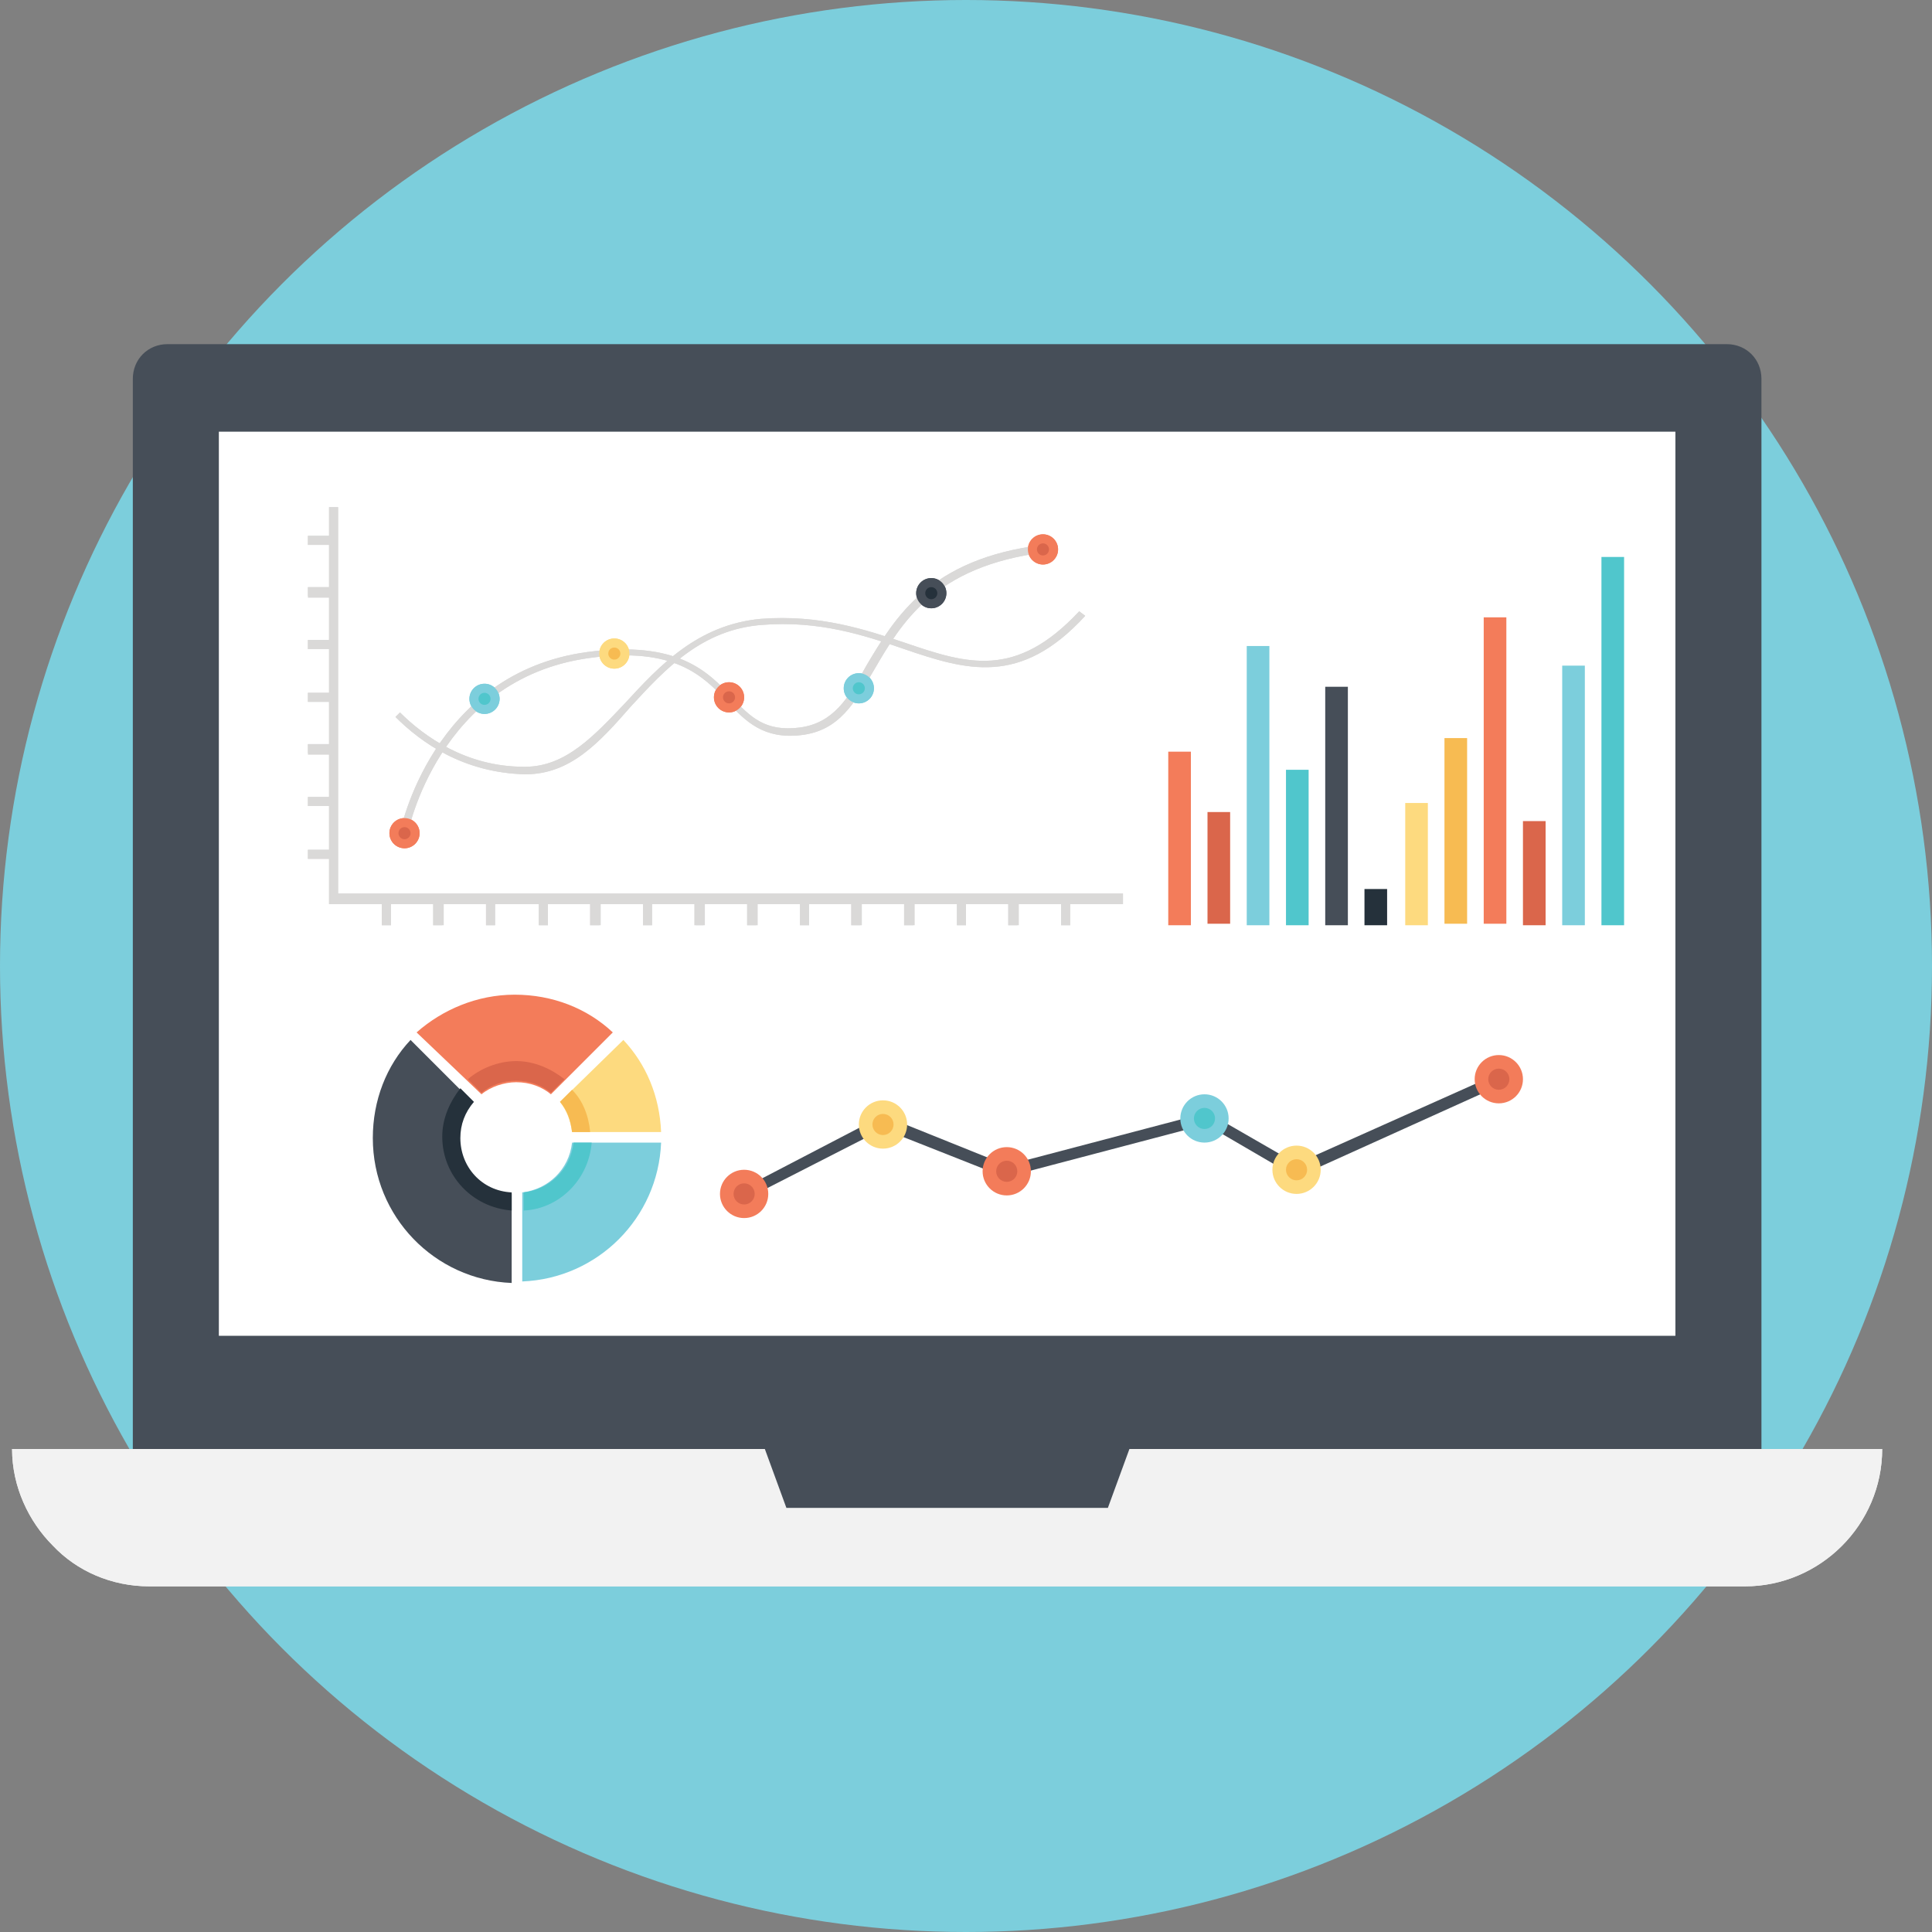 <svg xmlns="http://www.w3.org/2000/svg" viewBox="0 0 128 128"><rect x="0" y="0" width="128" height="128" fill="#808080" stroke="none"/><circle cx="64" cy="64" r="64" fill="#7ccedc"/><path fill="#fff" d="M14.5 28.6H111v59.9H14.5z"/><path fill="#f2f2f2" d="M124.7 96c0 5-4.1 9.1-9.1 9.1H9.9c-2.5 0-4.8-1-6.4-2.7C1.9 100.8.8 98.5.8 96h123.9z"/><path fill="#464e58" d="M116.7 97.5V25.1c0-1.3-1-2.3-2.3-2.3H11.1c-1.3 0-2.3 1-2.3 2.3v72.3h107.9z"/><path fill="#fff" d="M14.5 28.6H111v59.9H14.5z"/><path fill="#f2f2f2" d="M124.7 96c0 5-4.1 9.1-9.1 9.1H9.9c-2.5 0-4.8-1-6.4-2.7C1.9 100.8.8 98.5.8 96h123.9z"/><path fill="#dad9d8" d="M74.4 59.9H21.8V33.6h.6v25.6h52z"/><path fill="#dad9d8" d="M20.4 35.5h1.7v.6h-1.7zM20.4 38.9h1.7v.6h-1.7zM20.4 42.4h1.7v.6h-1.7zM20.4 45.9h1.7v.6h-1.7zM20.4 49.3h1.7v.6h-1.7zM20.4 52.8h1.7v.6h-1.7zM20.4 56.3h1.7v.6h-1.7zM42.6 59.6h.6v1.7h-.6zM39.1 59.6h.6v1.7h-.6zM46 59.6h.6v1.7H46zM49.5 59.6h.6v1.7h-.6zM53 59.6h.6v1.7H53zM56.4 59.6h.6v1.7h-.6zM59.9 59.6h.6v1.7h-.6zM63.4 59.6h.6v1.7h-.6zM66.8 59.6h.6v1.7h-.6zM70.3 59.6h.6v1.7h-.6zM35.7 59.6h.6v1.7h-.6zM32.2 59.6h.6v1.7h-.6zM28.7 59.6h.6v1.7h-.6zM25.3 59.6h.6v1.7h-.6z"/><path fill="#dad9d8" d="M74.4 59.2v.7h-3.5v1.4h-.6v-1.4h-2.8v1.4h-.7v-1.4H64v1.4h-.6v-1.4h-2.8v1.4h-.7v-1.4h-2.8v1.4h-.7v-1.4h-2.8v1.4H53v-1.4h-2.8v1.4h-.7v-1.4h-2.8v1.4h-.6v-1.4h-2.9v1.4h-.6v-1.4h-2.8v1.4h-.7v-1.4h-2.8v1.4h-.6v-1.4h-2.9v1.4h-.6v-1.4h-2.8v1.4h-.7v-1.4h-2.8v1.4h-.6v-1.4h-3.5v-3h-1.4v-.6h1.4v-2.9h-1.4v-.6h1.4V50h-1.4v-.7h1.4v-2.8h-1.4v-.6h1.4V43h-1.4v-.6h1.4v-2.8h-1.4v-.7h1.4v-2.8h-1.4v-.6h1.4v-1.9h.6v25.6z"/><path fill="#dad9d8" d="m27 55.3-.5-.1c0-.1 2.1-10.6 12.4-12 6-.8 8 1.3 9.6 3 1.2 1.3 2.2 2.3 4.5 2 2.2-.3 3.2-1.9 4.4-4.1 1.9-3.2 4.2-7.1 11.7-8l.1.5c-7.3.9-9.5 4.7-11.3 7.8-1.3 2.2-2.3 4-4.8 4.3-2.5.3-3.7-.9-4.9-2.2-1.6-1.7-3.5-3.7-9.2-2.9C29 45 27 55.2 27 55.3z"/><circle cx="26.8" cy="55.2" r="1" fill="#f37c5a"/><circle cx="26.8" cy="55.2" r=".4" fill="#da664b"/><circle cx="32.1" cy="46.3" r="1" fill="#7ccedc"/><circle cx="32.1" cy="46.3" r=".4" fill="#50c6cc"/><circle cx="40.7" cy="43.3" r="1" fill="#fdda7f"/><circle cx="40.7" cy="43.3" r=".4" fill="#f7bb52"/><circle cx="48.3" cy="46.2" r="1" fill="#f37c5a"/><circle cx="48.3" cy="46.2" r=".4" fill="#da664b"/><circle cx="69.1" cy="36.4" r="1" fill="#f37c5a"/><circle cx="69.1" cy="36.4" r=".4" fill="#da664b"/><circle cx="56.9" cy="45.6" r="1" fill="#7ccedc"/><circle cx="56.9" cy="45.6" r=".4" fill="#50c6cc"/><circle cx="61.7" cy="39.3" r="1" fill="#464e58"/><circle cx="61.7" cy="39.3" r=".4" fill="#25313b"/><path fill="#dad9d8" d="M34.8 51.3c-4.1-.1-6.9-2.1-8.6-3.8l.3-.3c1.6 1.6 4.4 3.6 8.2 3.6h.1c2.7 0 4.6-2.1 6.6-4.2 2.3-2.5 4.8-5.2 9-5.6 3.9-.3 6.9.7 9.6 1.6 4.1 1.4 7.3 2.4 11.5-2.1l.4.3c-4.3 4.7-7.9 3.6-12 2.2-2.6-.9-5.6-1.9-9.4-1.6-4 .3-6.4 2.9-8.7 5.4-2.1 2.4-4 4.5-7 4.5z"/><path fill="#dad9d8" d="m27 55.3-.5-.1c0-.1 2.1-10.6 12.4-12 6-.8 8 1.3 9.6 3 1.2 1.3 2.2 2.3 4.5 2 2.2-.3 3.2-1.9 4.4-4.1 1.9-3.2 4.2-7.1 11.7-8l.1.5c-7.3.9-9.5 4.7-11.3 7.8-1.3 2.2-2.3 4-4.8 4.3-2.5.3-3.7-.9-4.9-2.2-1.6-1.7-3.5-3.7-9.2-2.9C29 45 27 55.2 27 55.3z"/><circle cx="26.8" cy="55.2" r="1" fill="#f37c5a"/><circle cx="26.8" cy="55.2" r=".4" fill="#da664b"/><circle cx="32.1" cy="46.3" r="1" fill="#7ccedc"/><circle cx="32.1" cy="46.3" r=".4" fill="#50c6cc"/><circle cx="40.7" cy="43.3" r="1" fill="#fdda7f"/><circle cx="40.7" cy="43.3" r=".4" fill="#f7bb52"/><circle cx="48.3" cy="46.2" r="1" fill="#f37c5a"/><circle cx="48.3" cy="46.2" r=".4" fill="#da664b"/><circle cx="69.1" cy="36.4" r="1" fill="#f37c5a"/><circle cx="69.1" cy="36.4" r=".4" fill="#da664b"/><circle cx="56.9" cy="45.6" r="1" fill="#7ccedc"/><circle cx="56.9" cy="45.6" r=".4" fill="#50c6cc"/><circle cx="61.7" cy="39.3" r="1" fill="#464e58"/><circle cx="61.7" cy="39.3" r=".4" fill="#25313b"/><path fill="#dad9d8" d="M34.8 51.3c-4.1-.1-6.9-2.1-8.6-3.8l.3-.3c1.6 1.6 4.4 3.6 8.2 3.6h.1c2.7 0 4.6-2.1 6.6-4.2 2.3-2.5 4.8-5.2 9-5.6 3.9-.3 6.9.7 9.6 1.6 4.1 1.4 7.3 2.4 11.5-2.1l.4.3c-4.3 4.7-7.9 3.6-12 2.2-2.6-.9-5.6-1.9-9.4-1.6-4 .3-6.4 2.9-8.7 5.4-2.1 2.4-4 4.5-7 4.5z"/><path fill="#f37c5a" d="M77.4 49.8h1.5v11.5h-1.5z"/><path fill="#da664b" d="M80 53.8h1.5v7.4H80z"/><path fill="#7ccedc" d="M82.6 42.8h1.5v18.5h-1.5z"/><path fill="#50c6cc" d="M85.2 51h1.5v10.3h-1.5z"/><path fill="#464e58" d="M87.8 45.5h1.5v15.8h-1.5z"/><path fill="#25313b" d="M90.4 58.9h1.5v2.4h-1.5z"/><path fill="#fdda7f" d="M93.1 53.2h1.5v8.1h-1.5z"/><path fill="#f7bb52" d="M95.7 48.9h1.5v12.3h-1.5z"/><path fill="#f37c5a" d="M98.3 40.9h1.5v20.3h-1.5z"/><path fill="#da664b" d="M100.9 54.4h1.5v6.9h-1.5z"/><path fill="#7ccedc" d="M103.5 44.1h1.5v17.2h-1.5z"/><path fill="#50c6cc" d="M106.1 36.9h1.5v24.4h-1.5z"/><path fill="#464e58" d="m49.3 79.5-.4-.6 9.6-5 8.2 3.3L80 73.7l5.9 3.4 13.2-5.9.3.7L85.9 78l-6-3.5L66.6 78l-8.1-3.2z"/><circle cx="49.3" cy="79.1" r="1.6" fill="#f37c5a"/><circle cx="49.3" cy="79.1" r=".7" fill="#da664b"/><circle cx="58.5" cy="74.5" r="1.6" fill="#fdda7f"/><circle cx="58.5" cy="74.5" r=".7" fill="#f7bb52"/><circle cx="66.7" cy="77.6" r="1.6" fill="#f37c5a"/><circle cx="66.7" cy="77.6" r=".7" fill="#da664b"/><circle cx="79.8" cy="74.1" r="1.6" fill="#7ccedc"/><circle cx="79.8" cy="74.1" r=".7" fill="#50c6cc"/><circle cx="85.9" cy="77.5" r="1.6" fill="#fdda7f"/><circle cx="85.9" cy="77.5" r=".7" fill="#f7bb52"/><circle cx="99.3" cy="71.5" r="1.6" fill="#f37c5a"/><circle cx="99.3" cy="71.5" r=".7" fill="#da664b"/><path fill="#f37c5a" d="M31.9 72.5c.6-.5 1.5-.8 2.3-.8.9 0 1.7.3 2.3.8l4.1-4.1c-1.7-1.6-4-2.5-6.5-2.5s-4.8 1-6.5 2.5l4.3 4.1z"/><path fill="#fdda7f" d="M41.3 68.9 37.1 73c.4.5.7 1.2.8 2h5.9c-.1-2.4-1-4.5-2.5-6.1z"/><path fill="#464e58" d="M33.8 79.1c-1.9-.2-3.4-1.8-3.4-3.7 0-.9.3-1.7.9-2.4l-4.1-4.1c-1.6 1.7-2.5 4-2.5 6.5 0 5.2 4.1 9.4 9.2 9.6v-5.9z"/><path fill="#7ccedc" d="M37.9 75.7c-.2 1.8-1.6 3.1-3.3 3.3v5.9c5-.2 9-4.2 9.2-9.2h-5.9z"/><path fill="#da664b" d="M34.2 71.6c.9 0 1.7.3 2.3.8l.9-.9c-.9-.7-2-1.2-3.2-1.2-1.2 0-2.4.5-3.2 1.2l.9.9c.6-.5 1.4-.8 2.3-.8z"/><path fill="#f7bb52" d="M37.9 75h1.2c-.1-1.1-.5-2.1-1.2-2.8l-.8.8c.5.6.7 1.2.8 2z"/><path fill="#25313b" d="M30.5 75.4c0-.9.3-1.7.9-2.4l-.9-.9c-.7.9-1.2 2-1.2 3.2 0 2.6 2 4.7 4.6 4.9V79c-2-.1-3.4-1.7-3.4-3.6z"/><path fill="#50c6cc" d="M39.2 75.7H38c-.2 1.8-1.6 3.1-3.3 3.3v1.2c2.3-.1 4.3-2 4.5-4.5z"/><path fill="#464e58" d="M73.4 99.9H52.1l-1.5-4.1h24.3z"/></svg>
